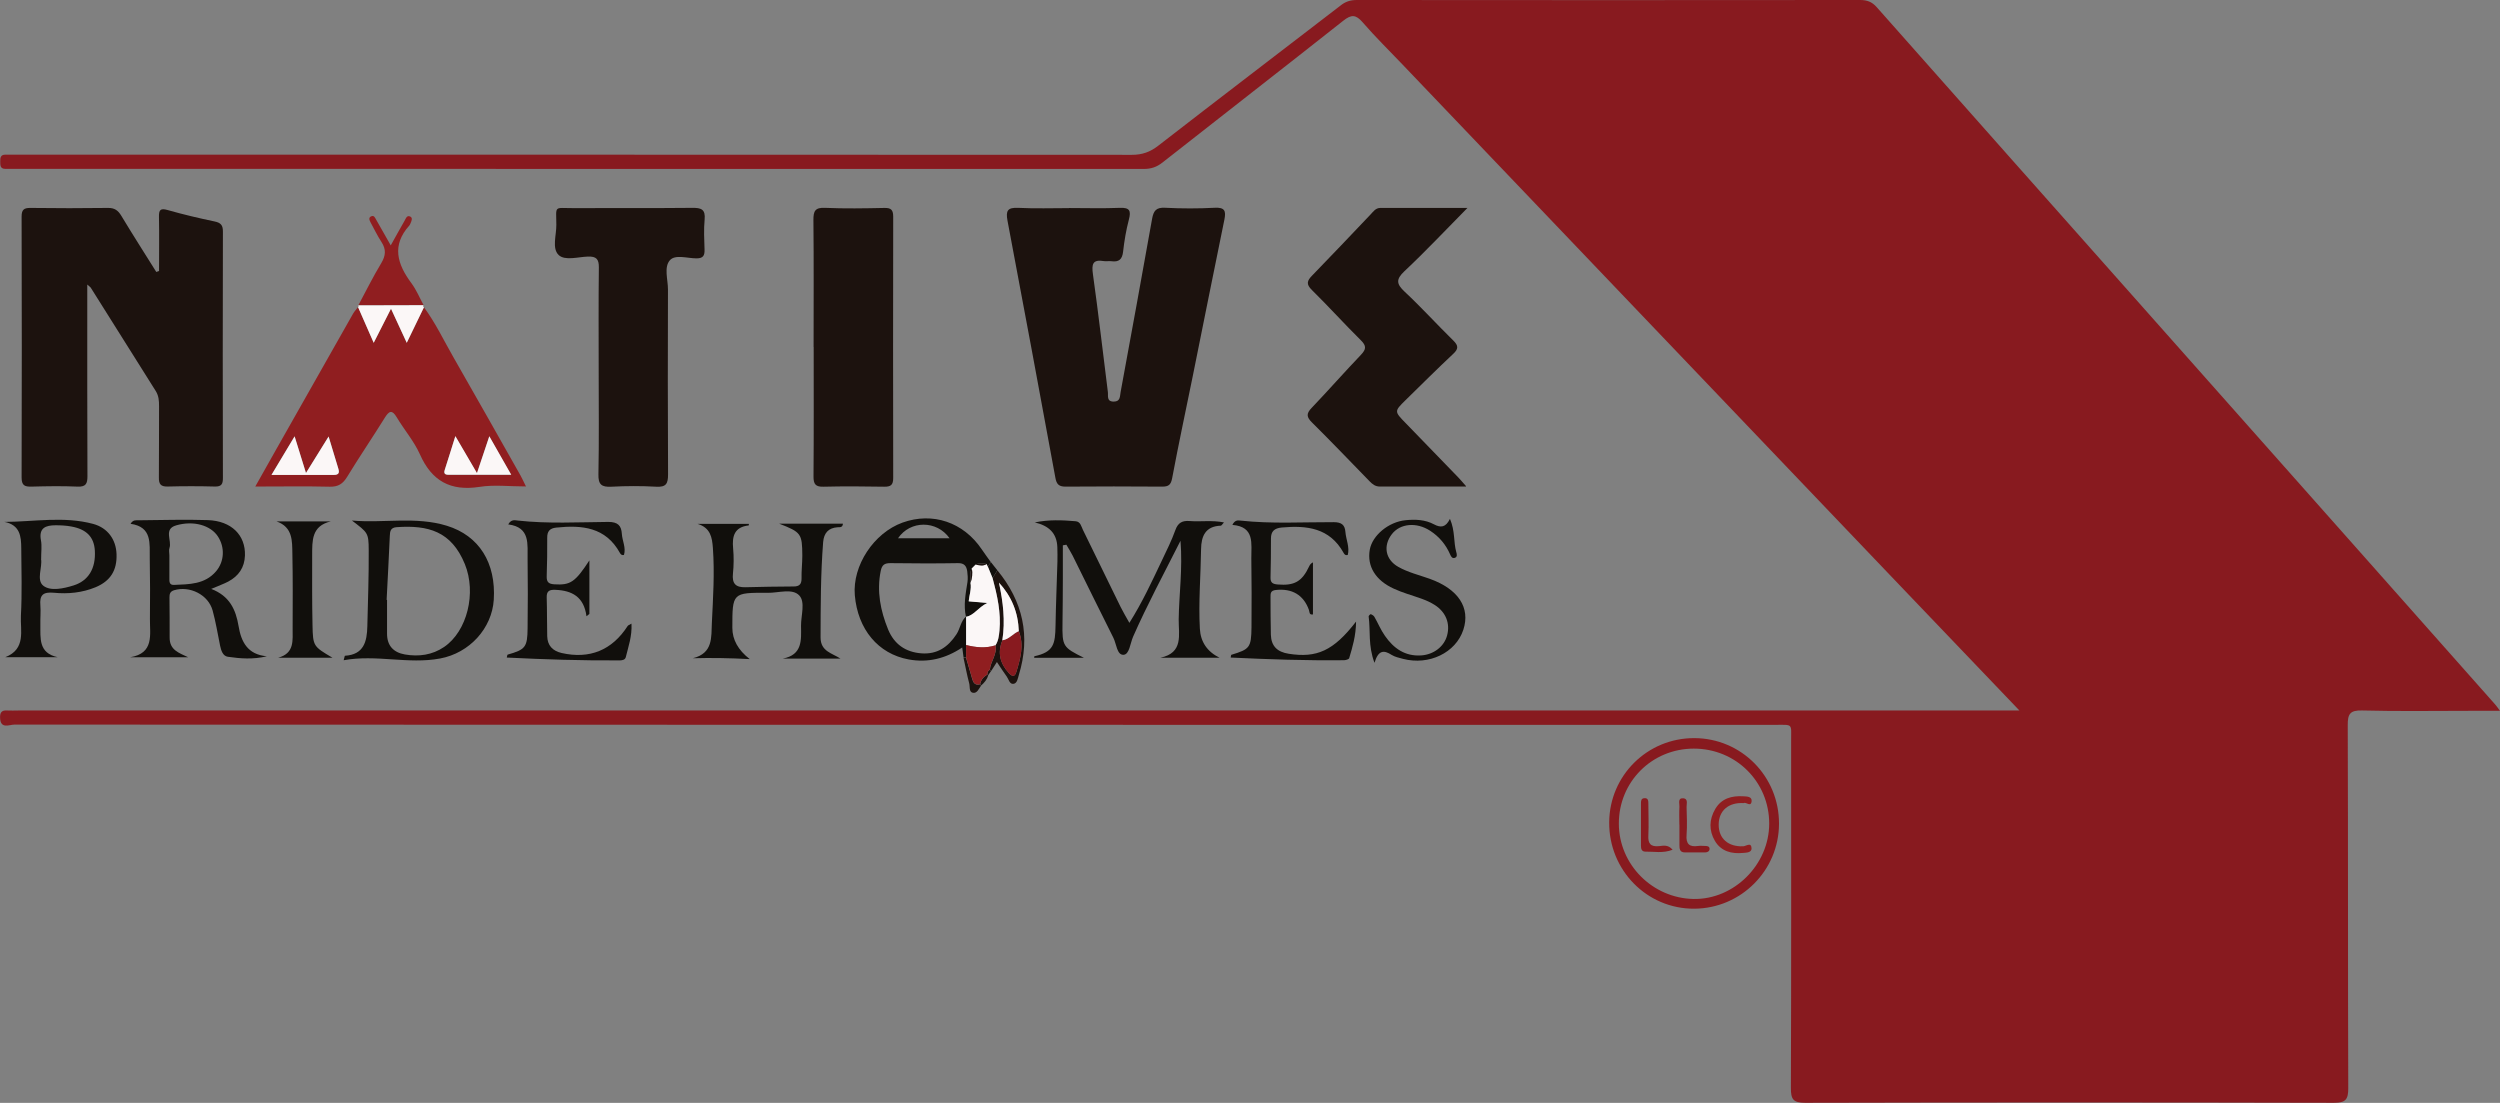 <?xml version="1.0" encoding="UTF-8"?>
<svg id="Capa_2" data-name="Capa 2" xmlns="http://www.w3.org/2000/svg" viewBox="0 0 290.47 128.14">
  <rect x="0" y="0" width="290.47" height="128.14" fill="#808080" stroke="none"/>
  <defs>
    <style>
      .cls-1 {
        fill: #901e20;
      }

      .cls-1, .cls-2, .cls-3, .cls-4, .cls-5 {
        stroke-width: 0px;
      }

      .cls-2 {
        fill: #881a1f;
      }

      .cls-3 {
        fill: #1c120e;
      }

      .cls-4 {
        fill: #fbf7f7;
      }

      .cls-5 {
        fill: #110f0c;
      }
    </style>
  </defs>
  <g id="Capa_1-2" data-name="Capa 1">
    <g>
      <path class="cls-2" d="M234.64,82.56c-4.69-4.9-9.09-9.5-13.48-14.1-19.4-20.32-38.8-40.64-58.2-60.96-1.55-1.63-3.16-3.2-4.63-4.9-.79-.91-1.3-.95-2.26-.19-6.98,5.52-14.01,10.97-21,16.47-.67.53-1.33.75-2.17.75-43.82-.01-87.64-.01-131.45-.01-.28,0-.56,0-.84,0-.64-.01-.57-.48-.58-.9-.01-.41.06-.75.58-.75.47,0,.94,0,1.41,0,43.16,0,86.32,0,129.48.02,1.2,0,2.12-.32,3.06-1.05,7.03-5.45,14.11-10.85,21.16-16.27C156.29.2,156.88,0,157.63,0,177.12.02,196.62.02,216.11,0c.81,0,1.38.2,1.94.83,10.52,11.89,21.06,23.75,31.59,35.62,8.42,9.49,16.84,18.98,25.26,28.47,5,5.64,10,11.28,15,16.92.15.16.27.35.57.75-1.32,0-2.42,0-3.52,0-4.17,0-8.34.07-12.51-.04-1.42-.04-1.67.43-1.66,1.73.05,14.04.01,28.09.06,42.13,0,1.31-.26,1.72-1.66,1.72-20.48-.05-40.96-.05-61.44,0-1.41,0-1.66-.42-1.66-1.72.05-13.44.03-26.87.03-40.31,0-2.09.25-1.88-1.87-1.88-68.19,0-136.37,0-204.56-.03-.59,0-1.63.56-1.67-.79-.02-.57.15-.89.78-.85.47.03.94,0,1.41,0,76.81,0,153.62,0,230.43,0h2.02Z"/>
      <path class="cls-3" d="M18.48,31.48c0-2.09.03-4.19-.01-6.28-.02-.83.18-1.04,1.03-.79,1.79.51,3.61.94,5.43,1.32.72.15.98.43.97,1.19-.03,9.54-.02,19.09,0,28.63,0,.7-.17,1-.94.98-1.83-.05-3.65-.05-5.48,0-.83.02-1.03-.3-1.02-1.06.03-2.76,0-5.52.02-8.28,0-.61-.03-1.19-.38-1.75-2.52-3.99-5.03-8-7.54-11.99-.06-.1-.18-.17-.42-.39,0,.61,0,1.05,0,1.5,0,6.92-.01,13.85.02,20.77,0,.87-.18,1.25-1.15,1.21-1.78-.08-3.56-.05-5.34,0-.79.02-1.16-.12-1.16-1.06.03-10.1.03-20.21,0-30.31,0-.82.28-1.02,1.05-1.01,3,.04,5.99.04,8.99,0,.77-.01,1.17.29,1.55.92,1.32,2.19,2.7,4.35,4.06,6.52.1-.04.21-.08.31-.11Z"/>
      <path class="cls-3" d="M124.2,24.17c1.97,0,3.94.06,5.9-.02,1.17-.05,1.33.34,1.06,1.37-.32,1.22-.53,2.47-.67,3.72-.1.91-.5,1.23-1.36,1.11-.28-.04-.57.03-.84-.01-1.36-.23-1.47.35-1.3,1.56.64,4.54,1.15,9.09,1.73,13.64.06.43-.18,1.13.69,1.12.78,0,.7-.62.79-1.1,1.23-6.71,2.47-13.42,3.66-20.14.17-.94.48-1.34,1.52-1.28,1.92.1,3.85.1,5.76,0,1.17-.06,1.32.37,1.12,1.37-1.25,6.08-2.46,12.18-3.69,18.26-.8,3.93-1.64,7.85-2.38,11.79-.15.78-.42.98-1.16.98-3.75-.03-7.5-.03-11.25,0-.79,0-1.03-.32-1.16-1.04-1.83-9.96-3.68-19.91-5.56-29.85-.22-1.18.01-1.56,1.26-1.5,1.96.1,3.94.03,5.9.03Z"/>
      <path class="cls-3" d="M170.33,56.53c-3.56,0-6.79,0-10.01,0-.53,0-.86-.27-1.2-.62-2.22-2.28-4.42-4.58-6.68-6.82-.65-.64-.68-1.04-.04-1.7,1.94-2.03,3.79-4.14,5.73-6.17.62-.65.64-1.04-.02-1.69-1.93-1.91-3.75-3.93-5.68-5.83-.7-.68-.57-1.08.03-1.69,2.29-2.35,4.53-4.73,6.79-7.1.32-.33.58-.75,1.13-.75,3.26,0,6.52,0,10.12,0-2.59,2.62-4.88,5.06-7.32,7.35-1.02.96-.93,1.49.03,2.39,1.95,1.82,3.74,3.8,5.65,5.67.6.59.61.97-.02,1.55-1.88,1.76-3.7,3.58-5.54,5.38-1.31,1.29-1.31,1.3.02,2.66,2.05,2.12,4.11,4.23,6.15,6.35.22.23.42.47.86.97Z"/>
      <path class="cls-3" d="M69.56,43.16c0-4.03-.03-8.05.02-12.08.01-.98-.29-1.3-1.27-1.27-1.16.04-2.67.51-3.4-.18-.8-.77-.26-2.3-.27-3.5-.02-2.29-.3-1.95,1.88-1.95,4.64-.02,9.28.02,13.92-.03,1.04-.01,1.54.17,1.43,1.35-.11,1.16-.05,2.34-.01,3.51.02.69-.17,1.01-.93,1.01-1.06,0-2.48-.49-3.1.22-.71.81-.22,2.24-.22,3.39-.02,7.16-.03,14.32.01,21.49,0,1.06-.21,1.5-1.38,1.43-1.73-.1-3.47-.09-5.2,0-1.14.06-1.54-.24-1.51-1.45.08-3.98.03-7.96.03-11.94Z"/>
      <path class="cls-1" d="M49.26,35.7c1.36,1.85,2.34,3.93,3.48,5.91,2.61,4.54,5.17,9.11,7.75,13.66.18.32.33.66.62,1.25-1.93,0-3.7-.22-5.4.05-3.37.52-5.54-.68-6.92-3.78-.68-1.52-1.81-2.83-2.68-4.28-.55-.93-.89-.8-1.41.04-1.43,2.3-2.96,4.55-4.37,6.86-.5.81-1.03,1.16-2.01,1.14-2.79-.07-5.59-.02-8.66-.02.94-1.67,1.76-3.13,2.58-4.58,2.92-5.17,5.85-10.34,8.78-15.5.16-.28.39-.51.58-.77.58,1.32,1.16,2.64,1.82,4.15.73-1.44,1.33-2.63,2.01-3.96.62,1.34,1.17,2.53,1.83,3.96.75-1.55,1.38-2.84,2-4.13ZM31.55,55.17c2.6,0,4.93,0,7.25,0,.53,0,.66-.22.52-.69-.36-1.2-.73-2.39-1.14-3.77-.91,1.46-1.72,2.77-2.63,4.24-.47-1.52-.86-2.78-1.32-4.26-.93,1.55-1.72,2.87-2.68,4.47ZM56.85,50.68c-.52,1.54-.95,2.82-1.44,4.3-.89-1.52-1.63-2.8-2.51-4.3-.45,1.44-.82,2.68-1.23,3.91-.15.46.04.58.45.58,2.35,0,4.71,0,7.27,0-.88-1.55-1.63-2.87-2.55-4.48Z"/>
      <path class="cls-3" d="M94.53,40.33c0-4.92.03-9.83-.02-14.75-.01-1.05.19-1.49,1.36-1.43,2.29.1,4.59.06,6.89.01.81-.02,1.02.26,1.02,1.04-.02,10.11-.02,20.22,0,30.34,0,.82-.29,1.02-1.05,1.01-2.34-.04-4.69-.06-7.03,0-.94.03-1.19-.29-1.18-1.2.04-5.01.02-10.02.02-15.03Z"/>
      <path class="cls-5" d="M141.71,76.42h-6.89c2.72-.56,2.11-2.7,2.13-4.46.04-2.92.47-5.83.21-9.13-1.97,3.9-3.88,7.45-5.51,11.15-.33.76-.43,2.07-1.11,2.1-.77.04-.82-1.27-1.18-1.98-1.6-3.17-3.15-6.36-4.73-9.54-.22-.44-.49-.85-.73-1.27-.14.02-.27.05-.41.07,0,1.28,0,2.55,0,3.83,0,1.73-.02,3.46-.04,5.19-.04,2.71.03,2.83,2.49,4.05h-5.78s0-.17.02-.18c2.26-.49,2.42-1.43,2.46-3.55.04-2.48.15-4.95.22-7.43.02-.56,0-1.12-.01-1.68-.05-1.64-.99-2.51-2.62-2.89,1.64-.34,3.19-.27,4.73-.14.59.05.66.59.86,1,1.46,2.98,2.91,5.96,4.37,8.94.29.58.62,1.14,1.03,1.87,1.5-2.38,2.61-4.79,3.75-7.19.56-1.18,1.15-2.35,1.59-3.58.31-.88.82-1.13,1.67-1.06,1.28.1,2.59-.12,3.98.16-.19.2-.27.37-.37.38-1.78.06-2.27,1.21-2.29,2.73-.04,3.08-.31,6.16-.14,9.25q.13,2.3,2.3,3.37Z"/>
      <path class="cls-5" d="M97.66,76.52h-6.71c2.31-.43,2.14-2.18,2.12-3.8-.01-1.21.52-2.76-.2-3.53-.8-.86-2.4-.3-3.65-.31-4.13-.03-4.13,0-4.13,4.07q0,2.06,2.02,3.63c-2.33-.12-4.41-.16-6.61-.1,2.37-.59,2.13-2.43,2.21-4.11.14-2.9.33-5.79.12-8.69-.09-1.23-.27-2.35-1.77-2.81h5.95s0,.17-.02.18c-1.64.18-1.95,1.22-1.81,2.66.09.97.08,1.97-.02,2.94-.12,1.15.31,1.61,1.45,1.58,1.87-.06,3.74-.07,5.62-.09.63,0,.91-.26.9-.93-.02-.89.09-1.77.09-2.66-.02-2.56-.13-2.71-2.7-3.71h7.42c-.04.5-.39.4-.63.42-1.07.08-1.58.68-1.67,1.72-.29,3.69-.29,7.38-.3,11.08,0,1.64,1.33,1.81,2.34,2.48Z"/>
      <path class="cls-5" d="M40.89,60.48c3.68.33,7.41-.51,11.04.61,3.75,1.16,5.71,4.32,5.44,8.6-.21,3.29-2.79,6.18-6.24,6.82-3.7.69-7.4-.49-11.2.2.1-.37.12-.52.15-.52,2.2-.13,2.56-1.66,2.6-3.42.07-2.95.18-5.89.16-8.84-.01-2.04-.1-2.04-1.95-3.45ZM44.93,69.7s.03,0,.04,0c0,1.31,0,2.62,0,3.93,0,1.4.76,2.18,2.07,2.41,1.62.28,3.18.07,4.56-.87,2.68-1.82,3.78-6.28,2.41-9.63-1.57-3.84-4.29-4.54-7.92-4.29-.73.05-.78.49-.8,1.05-.11,2.47-.24,4.95-.37,7.42Z"/>
      <path class="cls-5" d="M111.96,76.42c-.05-.35-.1-.71-.16-1.19-1.96,1.31-4.02,1.79-6.22,1.39-3.56-.65-5.92-3.51-6.26-7.46-.29-3.44,2.2-7.23,5.54-8.44,3.5-1.26,7.08-.05,9.21,3.11.34.5.7.99,1.05,1.48-.12.18-.23.36-.35.53-.05-.11-.1-.21-.15-.32-.43-.05-.86-.14-1.27.08-.15.15-.3.3-.45.45-.27.54-.11,1.11-.14,1.67.13.72-.14,1.43-.21,2.14.68.06,1.24.11,2.16.19-1.12.56-1.54,1.46-2.48,1.61-.3-1.36-.03-2.7.18-4.04.06-.41.02-.84-.03-1.25-.09-.61-.35-.96-1.09-.94-2.61.05-5.23.03-7.84,0-.67,0-.97.19-1.12.9-.48,2.38-.03,4.63.86,6.81.7,1.7,2.02,2.63,3.86,2.77,1.83.14,3.09-.72,4.07-2.2.45-.67.49-1.54,1.13-2.09,0,1.1,0,2.2,0,3.3,0,.49,0,.98,0,1.47-.09,0-.19,0-.28,0ZM110.33,62.54c-1.49-2.11-4.57-2.1-5.99,0h5.99Z"/>
      <path class="cls-5" d="M24.53,68.42c2.17.83,2.87,2.43,3.19,4.33.3,1.81,1.04,3.31,3.29,3.5-1.61.39-3.08.27-4.53.06-.59-.08-.79-.73-.91-1.3-.28-1.37-.5-2.75-.87-4.09-.51-1.83-2.66-2.89-4.48-2.34-.48.15-.53.46-.53.85,0,1.54.04,3.08.02,4.63-.02,1.49,1.11,1.8,2.16,2.31h-6.77c2.85-.46,2.3-2.64,2.32-4.47.03-2.34.02-4.67-.02-7.01-.03-1.72.31-3.67-2.23-4.03.3-.51.67-.4.97-.41,2.67-.02,5.34-.11,8-.02,2.75.09,4.4,1.75,4.32,4.12-.05,1.4-.74,2.38-1.94,3.02-.53.28-1.11.48-1.97.85ZM19.68,64.51s0,0,0,0c0,.89,0,1.78,0,2.66,0,.37-.04.81.53.79,1.78-.08,3.59-.05,4.9-1.59.96-1.13,1.04-2.77.21-4.04-.84-1.29-2.82-1.88-4.85-1.29-1.5.43-.47,1.76-.78,2.63-.09.25-.01.56-.01.84Z"/>
      <path class="cls-5" d="M73.37,72.48c.08,1.42-.36,2.64-.66,3.87-.08.31-.38.37-.68.38-4.38.03-8.75-.11-13.15-.33.05-.18.06-.32.1-.34,2.07-.59,2.3-.86,2.32-3.08.03-2.67.04-5.33,0-8-.03-1.73.35-3.72-2.25-4.05.34-.61.76-.49,1.1-.45,3.5.39,7.02.19,10.53.16,1.12,0,1.51.44,1.57,1.38.05.82.5,1.61.25,2.45-.25.08-.38-.06-.47-.22-1.66-3.02-4.42-3.26-7.41-2.95-.74.08-1.05.43-1.04,1.18.01,1.5-.01,2.99-.06,4.49-.02.65.22.88.89.92,1.85.11,2.4-.22,4.07-2.78v6.22c-.11.09-.23.18-.34.27-.29-2.27-1.69-2.99-3.61-3.07-.69-.03-1.04.13-1.01.9.05,1.5.02,2.99.06,4.49.03,1.07.61,1.7,1.67,1.95,3.25.74,5.86-.32,7.67-3.13.06-.1.21-.14.44-.28Z"/>
      <path class="cls-5" d="M156.58,64.48c-.3.08-.4-.12-.48-.26-1.61-2.89-4.26-3.19-7.17-2.93-.86.08-1.27.44-1.26,1.31,0,1.5-.01,3-.05,4.49-.02.62.26.77.83.82,1.93.16,2.83-.33,3.66-2.11.08-.16.16-.32.44-.46v6.05c-.47.08-.38-.3-.47-.53-.63-1.75-1.97-2.51-3.84-2.31-.64.07-.62.41-.62.85.01,1.45,0,2.9.04,4.35.04,1.31.73,2,2.07,2.21,3.26.51,5.2-.33,7.83-3.74-.02,1.68-.42,2.97-.8,4.25-.04.13-.39.24-.6.24-4.39.05-8.77-.1-13.17-.31.04-.16.04-.31.08-.32,2.14-.65,2.31-.83,2.34-3.21.03-2.67.01-5.34-.02-8-.02-1.7.43-3.67-2.2-3.88.29-.6.65-.53.96-.5,3.6.39,7.21.17,10.81.18.9,0,1.3.31,1.36,1.13.07.9.52,1.78.27,2.7Z"/>
      <path class="cls-5" d="M.49,60.64c3.5-.02,6.94-.68,10.33.23,1.7.46,2.66,1.82,2.72,3.51.07,1.89-.71,3.13-2.44,3.85-1.55.64-3.2.8-4.83.64-1.28-.12-1.68.27-1.58,1.47.06.74-.02,1.49,0,2.23.02,1.57-.24,3.31,2.02,3.79H.61c2.45-.96,1.73-3.11,1.82-4.83.14-2.61.06-5.24.04-7.85-.01-1.35-.13-2.69-1.98-3.05ZM4.77,64.94c.18.94-.58,2.47.27,3.12.84.65,2.32.33,3.51-.04,1.72-.54,2.59-1.96,2.47-4.04-.09-1.58-.96-2.49-2.75-2.81-.59-.11-1.2-.14-1.81-.14-1.15,0-1.98.3-1.7,1.76.12.63.02,1.3.02,2.15Z"/>
      <path class="cls-2" d="M206.7,95.72c-.02,5.42-4.41,9.82-9.83,9.86-5.5.04-9.95-4.47-9.9-10.05.04-5.43,4.44-9.78,9.88-9.77,5.48.01,9.87,4.45,9.85,9.95ZM196.81,86.98c-4.89,0-8.74,3.87-8.72,8.74.02,4.74,3.91,8.64,8.68,8.73,4.71.08,8.79-3.99,8.79-8.76,0-4.86-3.87-8.71-8.76-8.71Z"/>
      <path class="cls-5" d="M168.47,60.29c.61,1.42.4,2.68.73,3.85.07.24.17.6-.22.69-.27.06-.4-.2-.49-.41-.5-1.15-1.27-2.07-2.32-2.75-1.6-1.04-3.49-.85-4.45.39-1.05,1.36-.75,2.96.74,3.8,1.15.65,2.43.95,3.66,1.39,3.32,1.19,4.75,3.36,3.9,5.93-.88,2.66-3.98,4.16-7.01,3.37-.45-.12-.93-.22-1.32-.46-.86-.55-1.53-.62-1.99.92-.76-2.01-.45-3.74-.68-5.39-.01-.08.21-.28.25-.26.16.06.34.17.42.31.42.73.74,1.52,1.22,2.2,1.01,1.46,2.34,2.41,4.23,2.28,1.44-.1,2.66-1.03,3-2.33.37-1.39-.15-2.69-1.41-3.51-.99-.64-2.13-.93-3.23-1.31-.53-.18-1.06-.37-1.57-.61-2.11-.96-3.11-2.6-2.78-4.51.29-1.67,2.19-3.25,4.17-3.44,1.13-.11,2.27-.07,3.29.48.79.42,1.36.37,1.85-.62Z"/>
      <path class="cls-5" d="M38.44,60.58c-2.26.52-2.16,2.26-2.17,3.92,0,2.71-.02,5.43.04,8.14.05,2.45.1,2.47,2.32,3.78h-6.31c1.93-.52,1.67-2.05,1.68-3.4.01-2.9.03-5.8-.03-8.7-.03-1.46.06-3.07-1.84-3.74h6.32Z"/>
      <path class="cls-1" d="M41.63,35.48c.88-1.64,1.71-3.32,2.67-4.91.52-.87.58-1.59.03-2.44-.48-.74-.87-1.54-1.29-2.32-.13-.24-.25-.56.13-.69.29-.11.4.17.51.36.53.93,1.05,1.86,1.72,3.03.6-1.07,1.09-1.97,1.61-2.87.15-.26.28-.7.69-.46.27.16.11.51,0,.76-.04.08-.07.18-.13.25-2.09,2.31-1.42,4.5.23,6.71.58.78.95,1.7,1.42,2.56-2.53,0-5.05.01-7.58.02Z"/>
      <path class="cls-4" d="M41.63,35.48c2.53,0,5.05-.01,7.58-.02-.07.1-.05.18.05.24-.62,1.29-1.25,2.57-2,4.13-.66-1.43-1.21-2.62-1.83-3.96-.67,1.33-1.28,2.52-2.01,3.96-.66-1.51-1.24-2.83-1.82-4.15,0,0,.08-.09.08-.09l-.06-.11Z"/>
      <path class="cls-3" d="M115.88,66.26c2.97,3.61,3.88,7.65,2.5,12.15-.12.39-.18.96-.6,1.04-.48.09-.57-.51-.8-.83-.38-.52-.73-1.07-1.15-1.7-.27.42-.46.73-.66,1.03-.05-.05-.1-.09-.16-.13.08-.98.88-1.79.65-2.83.35-.52.42-1.11.47-1.71.19-2.1-.26-4.12-.8-6.12.19-.3.37-.59.56-.89ZM116.47,74.39c-.6,1.44-.28,2.69.75,3.81.4.44.69.46.87-.14.47-1.55.92-3.11.28-4.74-.07-2.16-.84-4.03-2.3-5.63.48,2.23.75,4.44.39,6.69Z"/>
      <path class="cls-3" d="M111.96,76.42c.09,0,.19,0,.28,0,.23.79.47,1.58.69,2.37.13.49.31.88.93.72.04.05.09.1.13.15-.26.37-.47.94-.97.83-.45-.1-.31-.71-.41-1.09-.26-.97-.44-1.97-.66-2.96Z"/>
      <path class="cls-5" d="M115.88,66.26c-.19.3-.37.59-.56.89-.18-.44-.36-.87-.54-1.31.12-.18.23-.36.35-.53.25.32.5.63.75.95Z"/>
      <path class="cls-3" d="M114.81,78.46c-.12.5-.44.85-.8,1.18-.04-.05-.09-.1-.13-.15.1-.51.41-.87.85-1.12l.09.08Z"/>
      <path class="cls-3" d="M115.16,77.95c-.12.17-.24.34-.35.51,0,0-.09-.08-.09-.08,0-.24.05-.45.28-.56.05.04.1.09.16.13Z"/>
      <path class="cls-4" d="M31.55,55.17c.96-1.6,1.75-2.92,2.68-4.47.46,1.48.85,2.73,1.32,4.26.91-1.47,1.72-2.78,2.63-4.24.42,1.37.78,2.57,1.14,3.77.14.47,0,.69-.52.69-2.32-.01-4.65,0-7.25,0Z"/>
      <path class="cls-4" d="M56.85,50.68c.91,1.61,1.67,2.93,2.55,4.48-2.57,0-4.92,0-7.27,0-.41,0-.6-.13-.45-.58.4-1.23.77-2.46,1.23-3.91.88,1.5,1.62,2.78,2.51,4.3.5-1.48.93-2.76,1.44-4.3Z"/>
      <path class="cls-4" d="M114.78,65.85c.18.44.36.87.54,1.31.54,2.01,1,4.02.8,6.12-.06.6-.13,1.19-.47,1.71-1.14.36-2.27.24-3.4-.04,0-1.1,0-2.2,0-3.3,0,0-.02.02-.02.02.95-.16,1.36-1.05,2.48-1.61-.92-.08-1.48-.13-2.16-.19.07-.72.34-1.42.21-2.14.17-.55.27-1.1.14-1.67.15-.15.3-.3.45-.45.43.05.87.2,1.27-.08.05.11.1.21.15.32Z"/>
      <path class="cls-1" d="M112.25,74.94c1.13.29,2.26.4,3.4.04.23,1.05-.57,1.86-.65,2.83-.24.12-.28.33-.28.56-.44.25-.75.6-.85,1.12-.62.17-.8-.23-.93-.72-.22-.79-.46-1.58-.69-2.37,0-.49,0-.98,0-1.47Z"/>
      <path class="cls-3" d="M112.91,66.06c.13.57.03,1.12-.14,1.67.03-.56-.13-1.13.14-1.67Z"/>
      <path class="cls-3" d="M114.63,65.53c-.41.29-.84.14-1.27.08.41-.23.84-.13,1.27-.08Z"/>
      <path class="cls-2" d="M118.37,73.33c.64,1.62.19,3.18-.28,4.74-.18.6-.47.58-.87.14-1.03-1.12-1.35-2.37-.75-3.81.77-.11,1.22-.79,1.91-1.06Z"/>
      <path class="cls-4" d="M118.37,73.33c-.68.27-1.13.96-1.91,1.06.36-2.25.08-4.46-.39-6.69,1.46,1.59,2.23,3.46,2.3,5.63Z"/>
      <path class="cls-1" d="M202.62,93.31c-1.8-.11-2.93.89-2.93,2.52,0,1.61,1.12,2.57,2.85,2.5.33-.01.93-.53.97.23.02.51-.61.51-.99.54-1.33.13-2.55-.18-3.27-1.4-.71-1.21-.67-2.5.05-3.72.73-1.23,1.93-1.54,3.25-1.46.38.02,1.01.01.97.55-.06.77-.67.07-.9.24Z"/>
      <path class="cls-2" d="M195.12,95.81c0-.7-.03-1.4.01-2.1.02-.36-.23-1,.44-.96.6.04.38.65.39,1.02.03,1.07.08,2.15,0,3.22-.09,1.08.33,1.45,1.35,1.3.27-.04.56,0,.84,0,.24,0,.5.06.48.36-.01.27-.25.38-.49.39-.79.01-1.59.01-2.38,0-.6,0-.63-.42-.63-.87,0-.79,0-1.59,0-2.38Z"/>
      <path class="cls-2" d="M194.34,98.73c-1.13.44-2.16.2-3.16.22-.43,0-.52-.31-.52-.67,0-1.64,0-3.27,0-4.91,0-.27,0-.6.37-.63.49-.05.49.33.49.66,0,1.22.06,2.43,0,3.64-.06.97.25,1.37,1.25,1.27.46-.04,1.02-.22,1.57.42Z"/>
    </g>
  </g>
</svg>